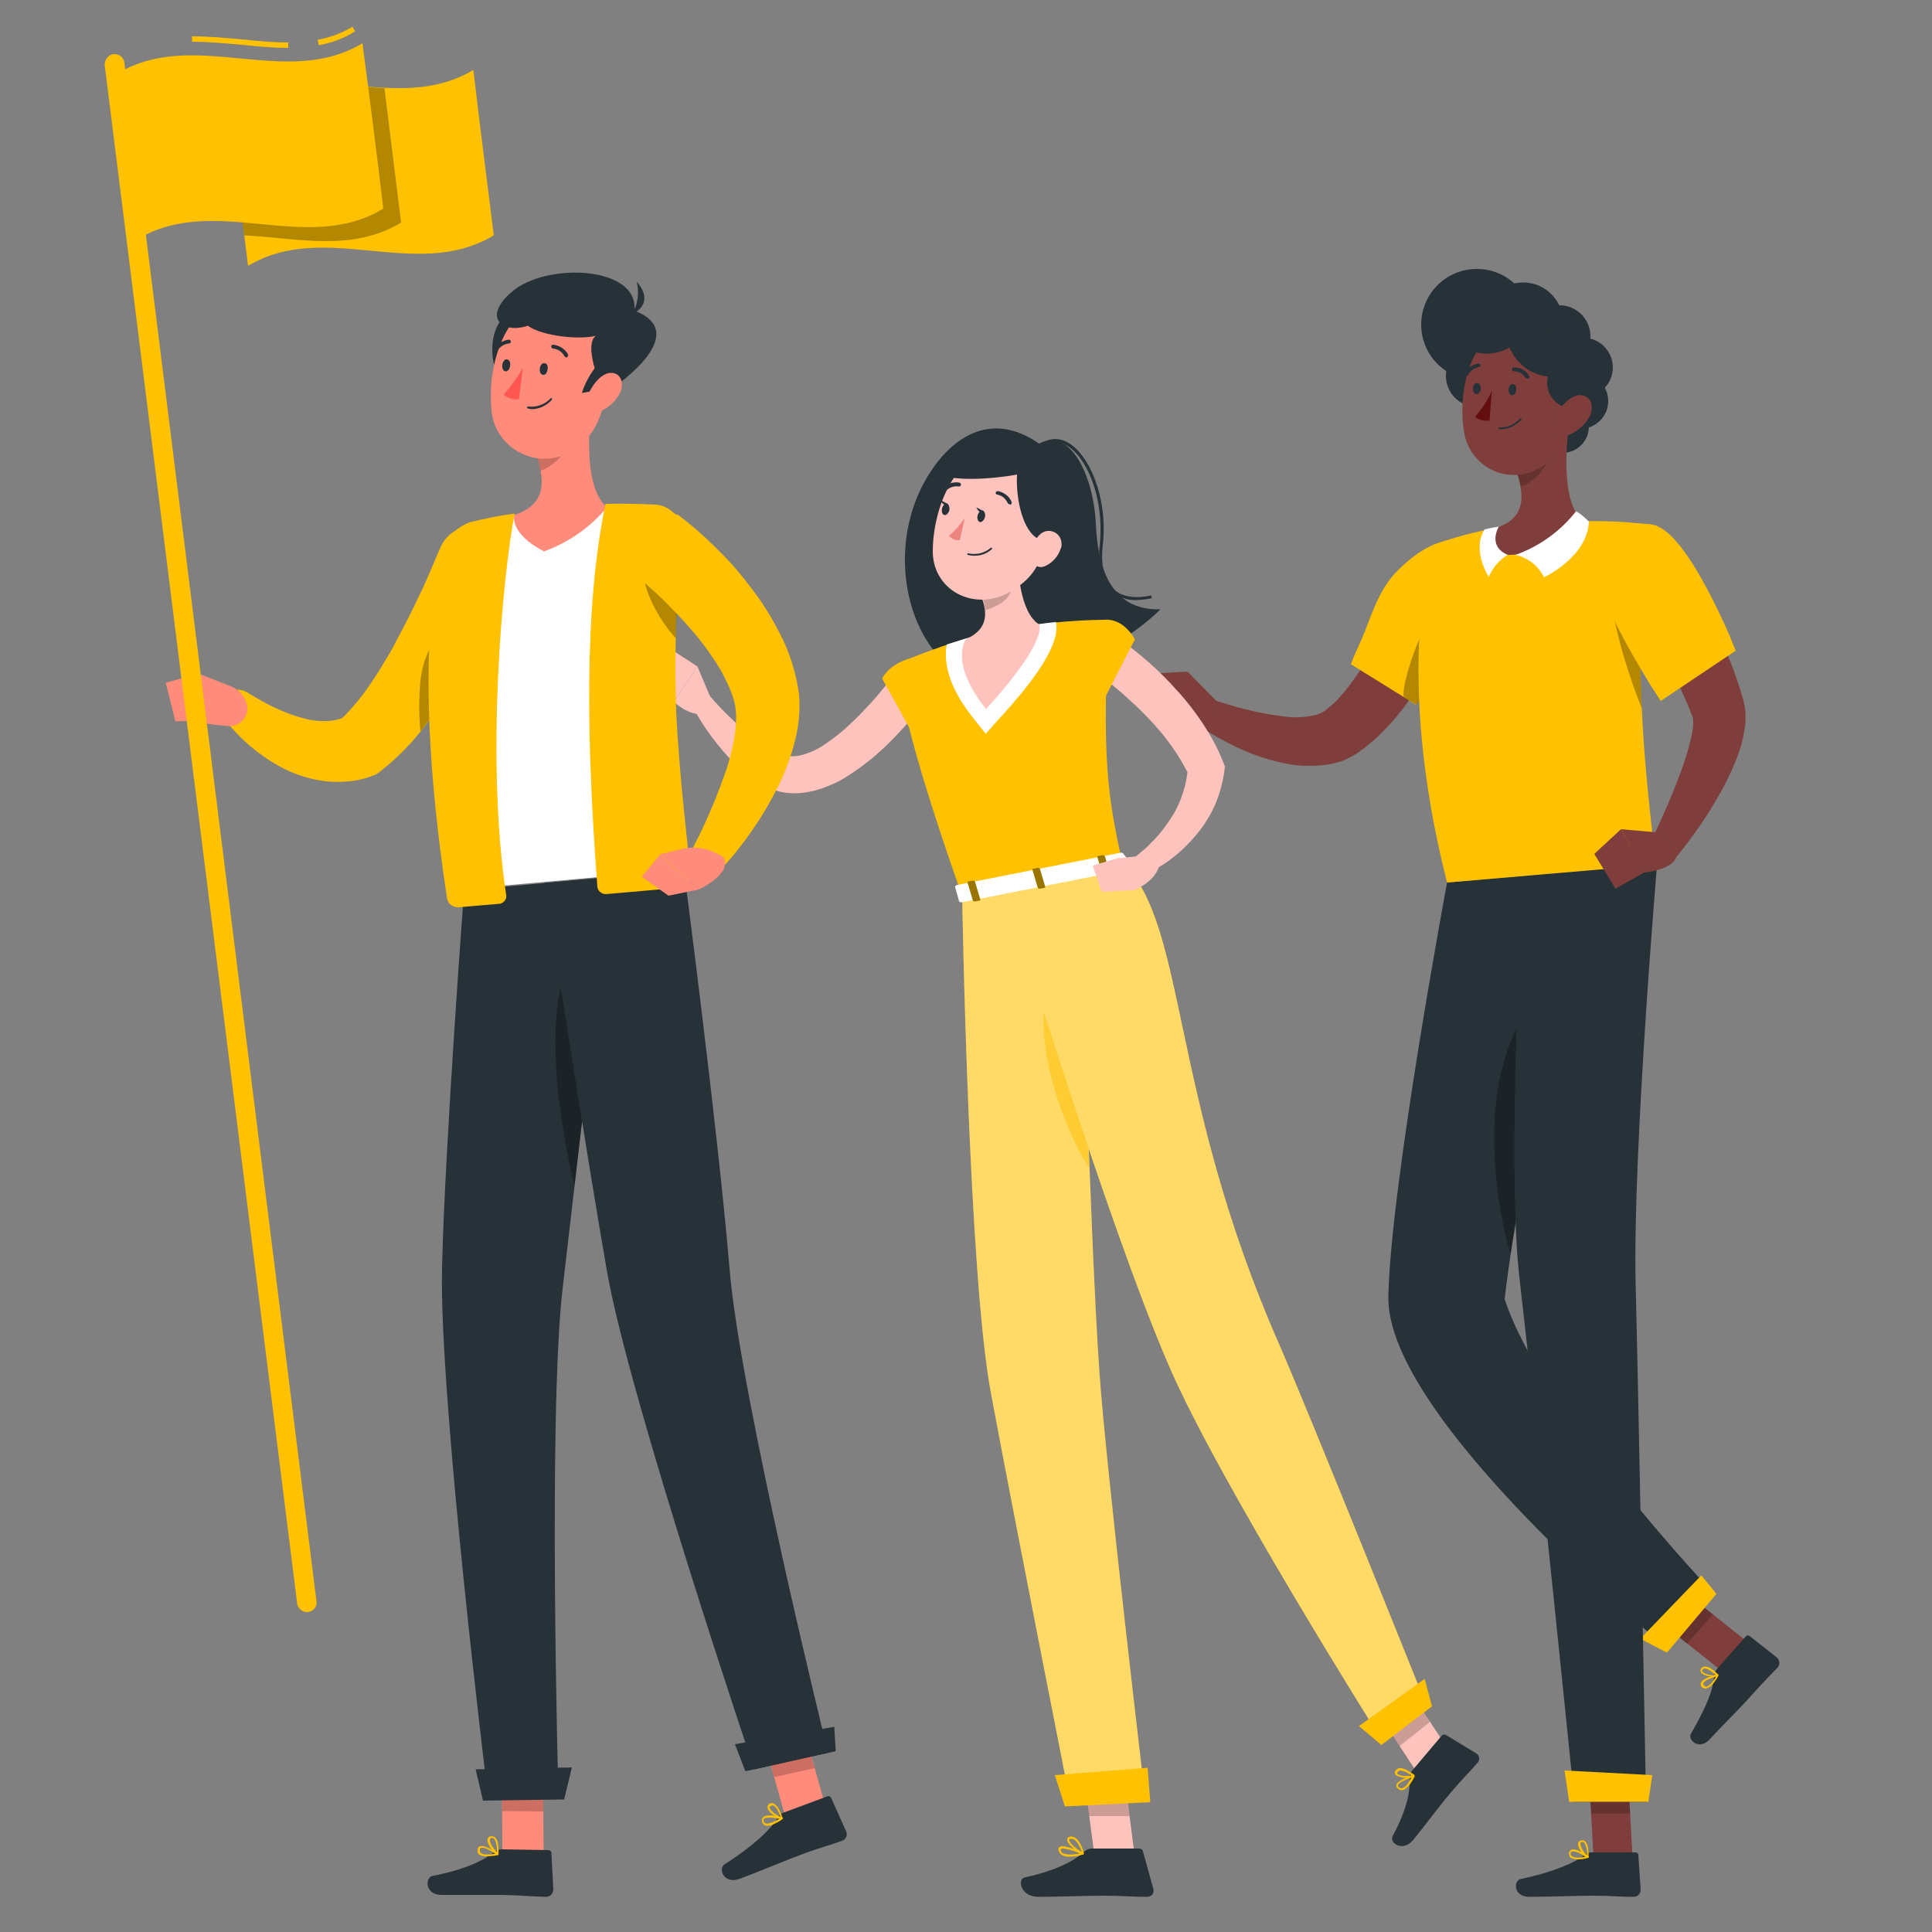 <?xml version="1.0" encoding="utf-8"?>
<!-- Generator: Adobe Illustrator 24.1.0, SVG Export Plug-In . SVG Version: 6.00 Build 0)  -->
<svg version="1.1" id="圖層_1" xmlns="http://www.w3.org/2000/svg" xmlns:xlink="http://www.w3.org/1999/xlink" x="0px" y="0px"
	 viewBox="0 0 500 500" style="enable-background:new 0 0 500 500;" xml:space="preserve">
<rect x="0" y="0" width="500" height="500" fill="#808080" stroke="none"/>
<style type="text/css">
	.st0{fill:#263238;}
	.st1{fill:#7F3E3B;}
	.st2{opacity:0.2;enable-background:new    ;}
	.st3{opacity:0.3;enable-background:new    ;}
	.st4{fill:#FFC100;}
	.st5{fill:#FFFFFF;}
	.st6{fill:#630F0F;}
	.st7{fill:#FFC3BD;}
	.st8{opacity:0.4;fill:#FFFFFF;enable-background:new    ;}
	.st9{opacity:0.5;fill:#FFC100;enable-background:new    ;}
	.st10{opacity:0.4;enable-background:new    ;}
	.st11{fill:#ED847E;}
	.st12{fill:#FF8B7B;}
	.st13{fill:#FF5652;}
</style>
<g id="freepik--character-3--inject-333">
	<path class="st0" d="M416.2,103.8c0,4-3.3,7.2-7.3,7.2c-4,0-7.2-3.3-7.2-7.3c0-4,3.3-7.2,7.3-7.2C413,96.6,416.2,99.8,416.2,103.8
		C416.2,103.8,416.2,103.8,416.2,103.8z"/>
	<path class="st0" d="M411.2,110.4c0,3.7-3,6.8-6.8,6.8c-3.7,0-6.8-3-6.8-6.8c0-3.7,3-6.8,6.8-6.8c0,0,0,0,0,0
		C408.2,103.6,411.2,106.7,411.2,110.4z"/>
	<polygon class="st1" points="452.2,424.9 445.5,432.4 427.2,417.8 433.9,410.3 	"/>
	<path class="st0" d="M444.3,432l7.5-8.5c0.3-0.3,0.7-0.3,1-0.1l7.1,5.6c0.7,0.7,0.8,1.8,0.2,2.5c-2.7,2.8-4.1,4.2-7.4,7.9
		c-2,2.3-7.3,7.5-10.1,10.6c-2.8,3.2-5.9,0.3-5-1.3c4.1-7.1,5.8-11.4,6-15C443.6,433.1,443.9,432.5,444.3,432z"/>
	<polygon class="st2" points="433.9,410.3 427.2,417.8 436.6,425.4 443.3,417.8 	"/>
	<path class="st0" d="M374.5,228.4c0,0-14.6,78.2-15.2,107.1c-0.7,31.7,72.6,91.4,72.6,91.4l11.7-14.4c0,0-44.6-46.9-54.2-76.3
		c3.8-33.8,21.1-111,21.1-111L374.5,228.4z"/>
	<path class="st3" d="M388,279.9c-2.7,13.7-0.9,31.5,2.9,44.6c3.1-20.1,8.5-47.5,12.9-68.4C399,256.3,391.4,262.7,388,279.9z"/>
	<polygon class="st4" points="444.2,412.5 431.4,427.7 424.5,424.1 440.3,407.7 	"/>
	<path class="st4" d="M443.2,435.9c0.6-0.7,1.1-1.4,1.5-2.2c0-0.1,0-0.2,0-0.3c-0.1-0.1-0.2-0.1-0.2-0.1c-0.4,0.1-3.7,0.9-4.3,2.2
		c-0.1,0.3-0.1,0.6,0.1,0.9c0.2,0.4,0.7,0.6,1.2,0.6C442.2,436.8,442.8,436.4,443.2,435.9z M444.1,433.9c-0.9,1.6-1.9,2.5-2.5,2.6
		c-0.3,0-0.6-0.2-0.7-0.4c-0.1-0.1-0.1-0.3-0.1-0.4C440.9,435,442.7,434.3,444.1,433.9L444.1,433.9z"/>
	<path class="st4" d="M444.7,433.7C444.7,433.6,444.7,433.6,444.7,433.7c0-0.2,0-0.2,0-0.3c-0.1-0.1-2.1-2.2-3.5-2.1
		c-0.4,0-0.7,0.2-0.9,0.5c-0.3,0.3-0.3,0.8,0,1.1C440.9,433.8,443.5,434.1,444.7,433.7L444.7,433.7z M440.7,432
		c0.1-0.1,0.3-0.2,0.5-0.2c0.8,0,2.1,1,2.8,1.7c-1.2,0.2-2.4-0.1-3.4-0.8C440.5,432.5,440.4,432.3,440.7,432L440.7,432z"/>
	<path class="st1" d="M378.4,150.2c-0.3,1.1-0.5,2-0.8,2.9c-0.3,1-0.6,1.8-0.8,2.7c-0.6,1.8-1.2,3.6-1.9,5.4
		c-1.3,3.6-2.9,7.1-4.6,10.5c-3.5,7.2-8.2,13.7-14,19.2c-1.6,1.4-3.3,2.8-5,4c-0.5,0.3-1.2,0.7-1.7,1c-0.6,0.3-1.2,0.6-1.9,0.9
		c-0.6,0.3-1.3,0.4-1.9,0.6l-1.8,0.4c-4.4,0.7-8.8,0.5-13.1-0.6c-3.8-0.9-7.5-2.2-11-3.9c-1.7-0.8-3.4-1.7-5-2.6
		c-1.6-0.9-3.2-1.9-4.9-3l3.6-6.7c1.5,0.5,3.2,1,4.8,1.5c1.6,0.5,3.3,0.9,4.9,1.3c3.1,0.8,6.4,1.3,9.6,1.7c2.7,0.3,5.5,0.1,8.1-0.6
		l0.7-0.3c0.2-0.1,0.4-0.2,0.6-0.3l0.5-0.3c0.2-0.1,0.2-0.2,0.5-0.4c1.1-0.9,2.2-1.8,3.1-2.8c4.2-4.7,7.6-10,10.2-15.7
		c1.4-2.9,2.7-6,3.9-9.1c0.6-1.6,1.1-3.1,1.7-4.7l0.7-2.4c0.2-0.8,0.5-1.6,0.7-2.2L378.4,150.2z"/>
	<path class="st4" d="M349.6,171.9l16.9,10.5c0,0,0.6-0.7,1.4-2c0.7-0.9,1.5-2.1,2.5-3.6c5.5-8.1,13.4-22.6,12.9-29.3
		c-0.8-10-11.3-10.6-22.1,0.7c-4.7,4.9-6.7,12.4-8.8,17.2c-0.7,1.6-1.3,2.9-1.8,4L349.6,171.9z"/>
	<polygon class="st1" points="422.5,480.6 412.4,480.6 411.1,457.2 421.2,457.2 	"/>
	<path class="st0" d="M411.9,479.4h11.4c0.4,0,0.7,0.3,0.7,0.7c0,0,0,0,0,0l0.6,9c0,1-0.8,1.8-1.8,1.8c-4,0-5.8-0.3-10.8-0.3
		c-3.1,0-11.9,0.3-16.2,0.3c-4.2,0-4.1-4.2-2.3-4.6c8.1-1.7,13.9-4.1,16.7-6.3C410.6,479.6,411.2,479.4,411.9,479.4z"/>
	<polygon class="st2" points="421.2,457.2 411.1,457.2 411.8,469.3 421.9,469.3 	"/>
	<path class="st0" d="M394.1,226.2c0,0-4.3,76.4-0.8,105.1c3.7,31.5,14.2,135,14.2,135H426c0,0-1.9-102.6-2.7-134
		c-0.8-34,5.6-109.2,5.6-109.2L394.1,226.2z"/>
	<polygon class="st4" points="426.6,466.3 406.1,466.3 404.9,458.2 427.6,459.4 	"/>
	<path class="st4" d="M408.3,481.2c0.9,0,1.8-0.1,2.7-0.4c0.1,0,0.2-0.1,0.2-0.2c0-0.1,0-0.2-0.1-0.2c-0.3-0.2-3.2-2.2-4.4-1.7
		c-0.3,0.1-0.5,0.4-0.6,0.7c-0.1,0.4,0,0.9,0.3,1.3C406.9,481,407.6,481.2,408.3,481.2z M410.3,480.5c-1.8,0.4-3.1,0.3-3.6-0.2
		c-0.2-0.2-0.3-0.5-0.2-0.8c0-0.2,0.1-0.3,0.3-0.3C407.5,478.9,409.1,479.7,410.3,480.5L410.3,480.5z"/>
	<path class="st4" d="M410.9,480.8L410.9,480.8c0.2,0,0.2-0.1,0.2-0.2c0-0.1,0.2-3-0.8-4c-0.3-0.3-0.6-0.4-1-0.3
		c-0.4,0-0.8,0.3-0.9,0.7c-0.2,1.1,1.3,3.2,2.3,3.8L410.9,480.8z M409.5,476.7c0.2,0,0.4,0.1,0.5,0.2c0.6,1,0.8,2.1,0.7,3.2
		c-0.9-0.8-1.6-1.9-1.7-3.1c0-0.1,0.1-0.3,0.5-0.3L409.5,476.7z"/>
	<path class="st3" d="M383.6,148.7c-3.8-2.1-5.9,4.3-12.5,10.1c-3,2.6-8.6,18.3-7.8,21.6l3.3,2C366.5,182.4,384.5,158.7,383.6,148.7
		z"/>
	<path class="st1" d="M315.5,182.1l-8.2-8.3l-5,10c0,0,8.9,6.5,11.5,4.3L315.5,182.1z"/>
	<polygon class="st1" points="296.9,174.4 295.3,182.3 302.4,183.8 307.3,173.8 	"/>
	<path class="st4" d="M374.5,228.4l53.8-4.6c0-4.8-2.5-20.4-3.4-40.4c-0.8-14.8-0.2-29.6,1.6-44.4c0.1-1.1,0.3-2.2,0.5-3.3
		c0,0-2.8-0.3-6.7-0.6c-3.3-0.2-7.4-0.3-11.4-0.2c-7.7,0.2-15.3,0.9-22.9,2c-3.5,0.6-6.9,1.5-9.6,2.3c-3.4,1-5.5,1.8-5.5,1.8
		S360.3,172.6,374.5,228.4z"/>
	<path class="st3" d="M424.9,183.4c-0.8-14.8-0.2-29.7,1.6-44.4c-3.6,0-9.7,0.9-10.3,6.8C415.7,152.2,418.3,166.7,424.9,183.4z"/>
	<path class="st1" d="M430.6,141.9c1.2,1.6,2.2,2.9,3.3,4.4c1,1.5,2,2.9,3,4.4c1.9,3,3.8,6.1,5.5,9.2c3.6,6.4,6.4,13.2,8.5,20.3
		l0.2,0.7l0.1,0.3l0.1,0.6c0.2,0.8,0.3,1.5,0.4,2.3c0.1,1.3,0.1,2.6-0.1,3.9c-0.3,2.1-0.7,4.2-1.4,6.2c-1.2,3.5-2.8,7-4.6,10.3
		c-3.4,6.2-7.5,12.1-12,17.6l-6.4-4.1c2.8-6,5.6-12.2,7.8-18.3c1.1-2.9,2-5.9,2.7-8.9c0.3-1.3,0.5-2.5,0.5-3.8c0-0.4,0-0.8-0.1-1.3
		c0-0.1-0.1-0.2-0.1-0.2l0,0l-0.1-0.3l-0.2-0.5c-1.1-2.9-2.4-5.8-3.8-8.5c-1.4-2.8-3-5.7-4.7-8.5c-1.7-2.8-3.4-5.5-5.2-8.3
		c-1.8-2.7-3.7-5.5-5.5-8L430.6,141.9z"/>
	<path class="st4" d="M415.2,155.2c3.1,6.8,6.6,13.3,10.5,19.7c0.8,1.4,1.6,2.7,2.3,3.7c1.1,1.8,1.8,2.8,1.8,2.8l19.4-13l-0.9-2.2
		c-0.4-1.1-1-2.4-1.7-4c-4.3-9.4-12.6-26.1-19.5-26.5C416.7,135.1,410,143.4,415.2,155.2z"/>
	<path class="st1" d="M406.1,109.4l-5.7,5.6l-7.7,7.6c0.3,1.1,0.6,2.2,0.8,3.3c0.8,4.5,0,8.7-6.5,10.8c0,0-8.1,7.3,3.6,6.9
		c7.3-0.1,14.2-3.3,19.1-8.7C404.3,130.5,405.1,116.9,406.1,109.4z"/>
	<path class="st5" d="M407.9,132.3c-4.1,5.2-9.5,9.1-15.7,11.3c3.2,0.7,5.9,2.8,7.4,5.8c0,0,11.2-5.2,11.6-14.4
		C410.1,133.9,409.1,133,407.9,132.3z"/>
	<path class="st5" d="M387.9,136.3c0,0-3.1,5,2.3,7.3c-2.2,1.3-3.9,3.3-4.9,5.7c0,0-4.5-6.8-1.1-12.3
		C386.3,136.5,387.9,136.3,387.9,136.3z"/>
	<path class="st2" d="M392.7,122.6c0.3,1.1,0.6,2.2,0.8,3.3c3.1-0.9,6.9-4.6,7.1-7.8c0.1-1.1,0-2.1-0.2-3.2L392.7,122.6z"/>
	<circle class="st0" cx="382.2" cy="84" r="14.4"/>
	<circle class="st0" cx="394.2" cy="83.4" r="10.3"/>
	<path class="st0" d="M411.6,87c0,4.4-3.6,8-8,8c-4.4,0-8-3.6-8-8c0-4.4,3.6-8,8-8C408,79,411.6,82.6,411.6,87L411.6,87z"/>
	<path class="st0" d="M390.2,97.3c0,4.4-3.6,8-8,8c-4.4,0-8-3.6-8-8c0-4.4,3.6-8,8-8C386.7,89.2,390.2,92.8,390.2,97.3
		C390.2,97.3,390.2,97.3,390.2,97.3z"/>
	<circle class="st0" cx="409.7" cy="95.1" r="7.7"/>
	<path class="st1" d="M407.7,98.6c-1.3,10-1.5,15.9-6.9,20.8c-5.3,4.9-13.5,4.7-18.5-0.6c-1.8-1.9-3-4.4-3.4-7
		c-1.6-9,0.8-23.8,10.9-27.5c6.8-2.7,14.5,0.7,17.1,7.5C407.8,93.9,408.1,96.3,407.7,98.6z"/>
	<circle class="st0" cx="407.2" cy="99" r="6.8"/>
	<path class="st0" d="M395.5,95.7c5.7,3.5,13.1,1.8,16.6-3.8c0,0,0,0,0,0L391.7,79C388.1,84.7,389.8,92.1,395.5,95.7
		C395.5,95.7,395.5,95.7,395.5,95.7z"/>
	<path class="st0" d="M381.3,91c6.1,1.9,12.7-1.5,14.6-7.6l-22.2-6.9C371.8,82.6,375.2,89.1,381.3,91C381.3,91,381.3,91,381.3,91z"
		/>
	<path class="st1" d="M410.9,108.6c-1.4,2.1-3.5,3.6-5.9,4.3c-3,0.8-4-2-2.6-4.9c1.2-2.6,4.3-6.2,7-5.7
		C412.2,102.7,412.7,106,410.9,108.6z"/>
	<path class="st0" d="M392.4,100.9c0,0.8-0.5,1.4-1.1,1.4c-0.5,0-0.9-0.7-0.9-1.5c0.1-0.8,0.5-1.4,1.1-1.4
		C392.1,99.4,392.5,100.1,392.4,100.9z"/>
	<path class="st0" d="M383.2,100.6c0,0.8-0.5,1.4-1.1,1.4s-0.9-0.7-0.9-1.5s0.5-1.4,1.1-1.4C382.9,99.1,383.2,99.8,383.2,100.6z"/>
	<path class="st6" d="M386.1,101.1c-1.1,2.5-2.6,4.8-4.4,6.8c1.1,0.8,2.5,1.2,3.8,0.9L386.1,101.1z"/>
	<path class="st0" d="M388.8,111.1c1.9-0.2,3.7-1.1,4.9-2.5c0.1-0.1,0.1-0.2,0-0.3c0,0,0,0,0,0c-0.1-0.1-0.2-0.1-0.3,0
		c-1.4,1.6-3.4,2.4-5.4,2.3c-0.1,0-0.2,0.2-0.2,0.3c0,0.1,0.1,0.2,0.2,0.2C388.2,111,388.5,111.1,388.8,111.1z"/>
	<path class="st0" d="M395.4,98c0.1,0,0.2,0,0.2-0.1c0.2-0.2,0.3-0.4,0.1-0.7c-0.8-1.3-2.2-2.1-3.8-2.1c-0.3,0-0.5,0.1-0.6,0.4
		c0,0.3,0.1,0.5,0.4,0.6c0.1,0,0.1,0,0.2,0c1.2,0,2.3,0.7,2.9,1.7C395.1,97.9,395.3,98,395.4,98z"/>
	<path class="st0" d="M379.5,97.3c0.2,0,0.3-0.1,0.4-0.2c0.6-1.1,1.6-1.9,2.8-2.1c0.3,0,0.5-0.3,0.4-0.5c0-0.3-0.2-0.4-0.5-0.4
		c0,0,0,0,0,0l0,0c-1.5,0.2-2.9,1.2-3.6,2.6c-0.1,0.2,0,0.5,0.2,0.7C379.2,97.3,379.3,97.3,379.5,97.3z"/>
	<path class="st1" d="M429.7,215.5l-10.2-0.9l6.1,11.2c0,0,9.1-0.8,8.3-5.5L429.7,215.5z"/>
	<polygon class="st1" points="412.6,221 418.1,230 425.7,225.7 419.5,214.6 	"/>
</g>
<g id="freepik--character-2--inject-333">
	<path class="st0" d="M239.2,124.8c-9.5,17.3-5,40.9,9.3,49.8c15,9.4,43.6-8.5,51.8-16.9c-13,0.3-16.2-11-16.7-22.1
		c-0.6-12.7-6.7-25.1-14.7-20.8C256.3,106,245.6,113.2,239.2,124.8z"/>
	<path class="st0" d="M294.2,155.3c-2.4,0.1-4.7-0.7-6.5-2.2c-2.6-2.3-3.7-6.5-3.1-12c1.3-12.4-3.5-23.1-8.7-25.9
		c-2.1-1.2-4.8-1-6.6,0.7l-0.4-0.6c2-1.9,5-2.2,7.4-0.8c5.4,2.9,10.5,14,9.1,26.6c-0.6,5.3,0.4,9.2,2.8,11.4c2.2,2,5.6,2.5,9.7,1.6
		l0.2,0.7C296.8,155.1,295.5,155.2,294.2,155.3z"/>
	<path class="st7" d="M239.3,181.6c-1.8,2.5-3.8,4.9-5.9,7.2c-2.1,2.3-4.3,4.5-6.6,6.5c-2.4,2.1-5,4-7.7,5.7
		c-1.4,0.9-2.9,1.7-4.5,2.3c-1.6,0.7-3.4,1.3-5.1,1.6c-1.9,0.4-3.9,0.5-5.8,0.3c-1.9-0.2-3.8-0.8-5.5-1.7c-3-1.5-5.8-3.5-8.1-5.9
		c-4.3-4.4-8-9.3-10.9-14.8l4.4-2.8c3.6,4.2,7.6,8,11.9,11.4c1.9,1.5,4.1,2.8,6.4,3.7c0.9,0.4,1.9,0.6,2.8,0.6
		c1,0.1,1.9-0.1,2.8-0.3c2.2-0.6,4.4-1.6,6.3-3c2.2-1.5,4.2-3.1,6.1-4.9c2-1.8,3.8-3.8,5.7-5.8c1.8-2,3.6-4.3,5.2-6.2L239.3,181.6z"
		/>
	<path class="st4" d="M240.5,169.9c-9.5-0.2-12.2,5.7-12.2,5.7l9.6,17.4c3-2.8,5.3-6.3,6.7-10.2C246.4,177.1,246.9,170,240.5,169.9z
		"/>
	<path class="st7" d="M184,180.8l-3.5-8.3l-6.1,9.1c0,0,3.6,3.7,7.9,3.2L184,180.8z"/>
	<polygon class="st7" points="173,167.6 169.7,175.2 174.4,181.6 180.5,172.5 	"/>
	<polygon class="st7" points="293.7,480.6 283.4,481.5 280.3,457.7 290.6,456.7 	"/>
	<polygon class="st7" points="376.7,455.7 368.8,461.9 355.2,441.2 363.1,434.9 	"/>
	<path class="st0" d="M365.5,458.2l7.6-9c0.3-0.3,0.7-0.4,1.1-0.2l7.9,4.8c0.8,0.5,0.9,1.6,0.4,2.3c0,0-0.1,0.1-0.1,0.1
		c-2.7,3.1-4.2,4.4-7.5,8.4c-2.1,2.4-6.3,8.1-9.1,11.5c-2.8,3.4-6.3,0.8-5.4-0.9c4-7.4,4.5-11.8,4.5-15.4
		C364.9,459.3,365.1,458.7,365.5,458.2z"/>
	<path class="st0" d="M282.5,478.4h12.3c0.5,0,0.9,0.3,1,0.8l2.7,9.7c0.2,0.8-0.2,1.7-1.1,1.9c-0.1,0-0.3,0.1-0.4,0.1
		c-4.3,0-6.4-0.3-11.8-0.3c-3.3,0-11.9,0.3-16.5,0.3c-4.6,0-5.4-4.5-3.6-5c8.3-1.8,13.1-4.4,15.6-6.8
		C281.2,478.7,281.8,478.4,282.5,478.4z"/>
	<polygon class="st2" points="280.3,457.7 281.9,470 292.3,470 290.6,456.7 	"/>
	<polygon class="st2" points="363.1,434.9 355.2,441.2 362.2,451.9 370.1,445.6 	"/>
	<path class="st4" d="M233.2,171.3c0,0-4.6,2.7,15.7,60.3l41.6-8.2c-3.7-16.6-5.5-27-3.5-63c-6,0-12.1,0.4-18.1,1.2
		c-6.4,0.8-12.7,2-18.9,3.7C242.1,167.6,233.2,171.3,233.2,171.3z"/>
	<path class="st5" d="M273.3,161c-1.4,0.1-2.8,0.3-4.3,0.5c-6.4,0.8-12.7,2-18.9,3.7c-1.7,0.5-3.4,1.1-5.1,1.6
		c-0.7,3.9-0.1,10.4,7,19.2l3.1,3.9l3.3-3.7C269.4,174.3,274.3,166,273.3,161z"/>
	<path class="st7" d="M263.3,140.9c-0.1,6.3,0.6,17.5,5.6,20.7c0,0,2.7,3.9-13.7,21.9c-9.7-12-5.2-18.1-5.2-18.1
		c6.5-2.9,5.4-7.9,3.4-12.3L263.3,140.9z"/>
	<path class="st2" d="M262.3,142.2c0.5,3.6,0.3,7.3-0.7,10.8c-0.7,2.4-3.5,4-6.6,4.9c-0.2-1.7-0.7-3.4-1.4-4.9L262.3,142.2z"/>
	<path class="st7" d="M272.6,134.2c-2.8,10-3.8,14.2-10.1,18.3c-9.3,6.3-20.9,0.9-21.1-9.6c-0.1-9.5,4.5-24.2,15.3-26.2
		c7.4-1.5,14.7,3.2,16.2,10.7C273.4,129.7,273.3,132,272.6,134.2z"/>
	<path class="st0" d="M270,118.8c4.9,4.3-29.5,7.7-26.4,2.5C246.7,116,261.8,111.5,270,118.8z"/>
	<path class="st0" d="M272.2,139.8c-10.3,2.8-11.3-25.6-5.5-23.6C272.5,118.1,282.8,136.9,272.2,139.8z"/>
	<path class="st7" d="M274.5,142c-0.6,1.9-2,3.5-3.8,4.4c-2.4,1.2-4-0.8-3.8-3.3c0.2-2.2,1.8-5.6,4.3-5.7c1.8-0.1,3.4,1.2,3.5,3.1
		C274.8,141.1,274.7,141.6,274.5,142z"/>
	<path class="st4" d="M249,231.6c0,0,1.6,98.3,7.5,129.2C262.5,393,277,466.4,277,466.4l19.4-0.9c0,0-10.2-85.8-11.9-110.7
		c-2.4-34.3-5.1-129.2-5.1-129.2L249,231.6z"/>
	<path class="st8" d="M249,231.6c0,0,1.6,98.3,7.5,129.2C262.5,393,277,466.4,277,466.4l19.4-0.9c0,0-10.2-85.8-11.9-110.7
		c-2.4-34.3-5.1-129.2-5.1-129.2L249,231.6z"/>
	<path class="st9" d="M280.2,251.3c-3.1-2-8-12.7-10,9c-1.4,15.8,7,35.1,11.7,42C281.3,284.2,280.7,265.6,280.2,251.3z"/>
	<polygon class="st4" points="297.7,466.4 275.6,467.5 273,459.4 297,457.5 	"/>
	<path class="st4" d="M259.9,229.4c0,0,26.5,86.8,42.5,123.8c12.8,29.9,55.3,97.3,55.3,97.3l11.7-8.5c0,0-29.6-74-38.4-94.2
		c-28.5-64.8-23.8-108.6-40.4-124.4L259.9,229.4z"/>
	<path class="st8" d="M259.9,229.4c0,0,26.5,86.8,42.5,123.8c12.8,29.9,55.3,97.3,55.3,97.3l11.7-8.5c0,0-29.6-74-38.4-94.2
		c-28.5-64.8-23.8-108.6-40.4-124.4L259.9,229.4z"/>
	<polygon class="st4" points="370.6,441.6 357.5,451.6 351.7,446.7 368.7,434.5 	"/>
	<path class="st5" d="M290.7,220.9l2.5,3.3c0.2,0.3-0.1,0.6-0.6,0.7l-43.6,8.6c-0.4,0-0.7,0-0.8-0.3l-1-3.6
		c-0.1-0.3,0.2-0.5,0.6-0.6l42.1-8.3C290.2,220.6,290.5,220.7,290.7,220.9z"/>
	<path class="st4" d="M285.9,226.7l1.1-0.2c0.2,0,0.4-0.2,0.3-0.3l-1.4-4.7c0-0.1-0.3-0.2-0.5-0.2l-1.1,0.2c-0.2,0-0.4,0.2-0.3,0.3
		l1.4,4.7C285.4,226.6,285.7,226.7,285.9,226.7z"/>
	<path class="st10" d="M285.9,226.7l1.1-0.2c0.2,0,0.4-0.2,0.3-0.3l-1.4-4.7c0-0.1-0.3-0.2-0.5-0.2l-1.1,0.2c-0.2,0-0.4,0.2-0.3,0.3
		l1.4,4.7C285.4,226.6,285.7,226.7,285.9,226.7z"/>
	<path class="st4" d="M252.3,233.3l1.1-0.2c0.2,0,0.4-0.2,0.3-0.3l-1.4-4.7c0-0.1-0.3-0.2-0.5-0.2l-1.1,0.2c-0.2,0-0.4,0.2-0.3,0.3
		l1.4,4.7C251.9,233.2,252.1,233.3,252.3,233.3z"/>
	<path class="st10" d="M252.3,233.3l1.1-0.2c0.2,0,0.4-0.2,0.3-0.3l-1.4-4.7c0-0.1-0.3-0.2-0.5-0.2l-1.1,0.2c-0.2,0-0.4,0.2-0.3,0.3
		l1.4,4.7C251.9,233.2,252.1,233.3,252.3,233.3z"/>
	<path class="st4" d="M269.1,230l1.1-0.2c0.2,0,0.4-0.2,0.3-0.3l-1.4-4.7c0-0.1-0.3-0.2-0.5-0.2l-1.1,0.2c-0.2,0-0.4,0.2-0.3,0.3
		l1.4,4.7C268.7,229.9,268.9,230,269.1,230z"/>
	<path class="st10" d="M269.1,230l1.1-0.2c0.2,0,0.4-0.2,0.3-0.3l-1.4-4.7c0-0.1-0.3-0.2-0.5-0.2l-1.1,0.2c-0.2,0-0.4,0.2-0.3,0.3
		l1.4,4.7C268.7,229.9,268.9,230,269.1,230z"/>
	<path class="st0" d="M254.9,133.8c-0.2,0.8-0.8,1.4-1.3,1.3c-0.5-0.1-0.8-0.9-0.6-1.7c0.2-0.8,0.8-1.4,1.3-1.3
		C254.8,132.3,255.1,133.1,254.9,133.8z"/>
	<path class="st0" d="M245.7,132c-0.2,0.8-0.8,1.4-1.3,1.3s-0.8-0.9-0.6-1.7c0.2-0.8,0.8-1.4,1.3-1.3
		C245.5,130.5,245.8,131.2,245.7,132z"/>
	<path class="st0" d="M245.2,130.4l-1.8-1C243.4,129.5,244.1,131.2,245.2,130.4z"/>
	<path class="st11" d="M249.7,134c-1.1,1.7-2.5,3.3-4.1,4.7c0.7,0.8,1.8,1.2,2.8,1.1L249.7,134z"/>
	<path class="st0" d="M250.4,143.6c-0.1-0.1-0.1-0.2-0.1-0.2c0-0.1,0.1-0.2,0.3-0.2c0,0,0,0,0,0c2.1,0.5,4.2-0.1,5.8-1.4
		c0.1-0.1,0.2-0.1,0.3,0c0.1,0.1,0.1,0.2,0,0.3c0,0,0,0,0,0C255.1,143.6,252.8,144.2,250.4,143.6L250.4,143.6z"/>
	<path class="st0" d="M261,130.4c-0.1,0-0.1-0.1-0.2-0.2c-0.5-1.1-1.5-2-2.7-2.2c-0.3,0-0.5-0.3-0.4-0.5c0,0,0,0,0,0
		c0-0.3,0.3-0.4,0.6-0.4c1.5,0.3,2.9,1.3,3.5,2.8c0.1,0.2,0,0.5-0.2,0.7C261.3,130.5,261.1,130.5,261,130.4z"/>
	<path class="st0" d="M244.1,127L244.1,127c-0.3-0.2-0.3-0.5-0.1-0.7c1.1-1.1,2.7-1.7,4.3-1.4c0.3,0.1,0.4,0.3,0.4,0.6
		c-0.1,0.3-0.3,0.4-0.6,0.4c-1.3-0.2-2.5,0.3-3.4,1.2C244.5,127.1,244.2,127.1,244.1,127z"/>
	<path class="st7" d="M288.8,164.8c1.6,1.1,3,2.1,4.4,3.2s2.7,2.2,4.1,3.4c2.6,2.3,5.1,4.8,7.5,7.5c2.4,2.6,4.6,5.5,6.6,8.5
		c2,3.1,3.8,6.3,5.1,9.7l0.5,1.2l-0.1,1c-0.4,3.1-1.2,6-2.4,8.9c-1.2,2.7-2.8,5.3-4.7,7.6c-1.8,2.2-3.9,4.3-6.2,6.1
		c-1.1,0.9-2.3,1.7-3.5,2.4c-1.2,0.8-2.5,1.5-3.8,2.1l-2.5-4.6c0.8-0.7,1.8-1.5,2.7-2.3c0.9-0.8,1.7-1.7,2.6-2.6
		c1.6-1.7,3-3.7,4.3-5.7c1.2-1.9,2.1-4,2.8-6.2c0.7-2.1,1.1-4.3,1.2-6.5l0.4,2.3c-2.7-5.5-6.3-10.5-10.6-14.9
		c-2.1-2.3-4.5-4.4-6.8-6.5c-1.2-1-2.4-2-3.6-3c-1.2-1-2.5-2-3.7-2.8L288.8,164.8z"/>
	<path class="st7" d="M297.1,221.3l-7.5,0.8l3.6,8.4c0,0,5.3-1.9,6.7-6.1L297.1,221.3z"/>
	<polygon class="st7" points="282.8,224 285.1,230.8 293.2,230.4 289.6,222 	"/>
	<path class="st4" d="M287,160.4c4.4,0.4,6.7,5.1,6.7,5.1l-8.8,17.1c0,0-6.5-4.7-5.7-10.4C280.1,166.3,282,159.9,287,160.4z"/>
	<path class="st4" d="M361.9,463c-0.1-0.1-0.2-0.2-0.3-0.3c-0.2-0.2-0.3-0.5-0.2-0.8c0.4-1.3,4-2.4,4.4-2.5c0.1,0,0.2,0,0.3,0.1
		c0,0.1,0,0.2,0,0.3c-0.6,1.2-1.9,3.3-3.2,3.5C362.5,463.3,362.2,463.2,361.9,463z M365.3,460c-1.4,0.5-3.3,1.3-3.5,2
		c0,0.1,0,0.3,0.1,0.4c0.2,0.3,0.5,0.4,0.8,0.4C363.6,462.7,364.4,461.7,365.3,460L365.3,460z"/>
	<path class="st4" d="M361.4,459.5c-0.1-0.1-0.2-0.1-0.2-0.2c-0.3-0.3-0.3-0.8,0-1.1c0.2-0.3,0.5-0.5,0.9-0.6
		c1.5-0.2,3.8,1.7,3.9,1.7c0.1,0.1,0.1,0.1,0.1,0.2c0,0.1-0.1,0.2-0.2,0.2C364.4,460.3,362.8,460.2,361.4,459.5z M365.3,459.5
		c-0.9-0.7-1.9-1.2-3-1.3c-0.2,0-0.4,0.2-0.6,0.4c-0.2,0.3-0.1,0.4,0,0.5C362.1,459.6,364.1,459.8,365.3,459.5L365.3,459.5z"/>
	<path class="st4" d="M277,480.5c-0.8,0.1-1.7-0.1-2.4-0.6c-0.4-0.3-0.6-0.7-0.7-1.2c0-0.3,0.1-0.5,0.3-0.7c1.1-0.8,5.3,1.2,6.1,1.5
		c0.1,0.1,0.2,0.2,0.1,0.3c0,0.1-0.1,0.1-0.1,0.1C279.3,480.3,278.2,480.5,277,480.5z M275.1,478.4c-0.2,0-0.3,0-0.5,0.1
		c0,0-0.1,0.1-0.1,0.2c0,0.3,0.2,0.6,0.4,0.8c0.7,0.5,2.4,0.6,4.6,0.2C278.1,479,276.6,478.6,275.1,478.4z"/>
	<path class="st4" d="M280.3,480L280.3,480c-1.5-0.6-4.3-2.8-4.1-4c0-0.3,0.2-0.6,0.8-0.7c2.4-0.3,3.5,4.2,3.5,4.3
		c0,0.1,0,0.2-0.1,0.2C280.5,480,280.4,480.1,280.3,480z M277.3,475.9h-0.2c-0.3,0-0.4,0.1-0.4,0.2c-0.1,0.7,1.8,2.4,3.3,3.2
		C279.6,478.3,278.7,475.9,277.3,475.9z"/>
	<path class="st0" d="M254.5,132.3l-1.8-1C252.7,131.3,253.3,133.1,254.5,132.3z"/>
</g>
<g id="freepik--character-1--inject-333">
	<polygon class="st12" points="140.7,480.3 130,480.8 129.9,455.8 140.5,455.3 	"/>
	<path class="st0" d="M129.9,478.6l12,0.2c0.4,0,0.8,0.3,0.8,0.7l0.5,9.5c0,1-0.8,1.9-1.9,1.9c0,0,0,0,0,0
		c-4.2-0.1-6.2-0.4-11.5-0.5c-3.3,0-11.1,0-15.5,0s-4.3-4.5-2.4-4.9c8.5-1.7,13.1-3.9,16.2-6.3C128.5,478.9,129.2,478.6,129.9,478.6
		z"/>
	<polygon class="st2" points="140.5,455.4 129.9,455.8 130,468.7 140.6,468.8 	"/>
	<path class="st0" d="M120.1,230.4c0,0-5,66.9-5.7,97.6c-0.8,33.6,11.6,134.5,11.6,134.5l18.5,1.1c0,0-2.7-97.1,1.1-130.1
		c4.1-35.8,12.5-106.5,12.5-106.5L120.1,230.4z"/>
	<path class="st3" d="M145.4,254.2c-3.7,14.6-0.5,37.3,3.3,52.8c2.4-20.9,5.2-44.3,7.1-60.4C151.8,245.9,147.1,247.5,145.4,254.2z"
		/>
	<polygon class="st0" points="146,465.7 125,466 123.1,457.9 148,457.4 	"/>
	<path class="st4" d="M126,480.4c1,0,1.9-0.1,2.8-0.3c0.1,0,0.2-0.1,0.2-0.2c0-0.1,0-0.2-0.1-0.2c-0.3-0.2-3.3-2.3-4.7-1.9
		c-0.3,0.1-0.5,0.4-0.6,0.7c-0.1,0.5,0,1,0.3,1.4C124.6,480.3,125.3,480.5,126,480.4z M128.2,479.7c-1.9,0.4-3.3,0.3-3.8-0.2
		c-0.2-0.2-0.3-0.6-0.2-0.9c0-0.2,0.1-0.3,0.3-0.4C125.2,478,127,478.9,128.2,479.7L128.2,479.7z"/>
	<path class="st4" d="M128.8,480.1h0.1c0.1,0,0.1-0.1,0.1-0.2c0-0.1,0.3-3.2-0.8-4.3c-0.3-0.3-0.7-0.4-1.1-0.4
		c-0.4,0-0.8,0.3-0.9,0.7c-0.3,1.2,1.3,3.4,2.4,4.1C128.8,480.1,128.8,480.1,128.8,480.1z M127.4,475.7c0.2,0,0.4,0.1,0.5,0.2
		c0.6,1,0.8,2.2,0.7,3.4c-0.9-0.8-2-2.5-1.8-3.3c0-0.1,0.1-0.3,0.5-0.4H127.4z"/>
	<path class="st4" d="M131.7,148c-0.9,2.5-1.8,4.7-2.8,7c-1,2.3-2,4.5-3.1,6.8c-2.2,4.5-4.5,8.9-7.1,13.2c-2.6,4.4-5.5,8.7-8.6,12.7
		c-3.3,4.4-7.1,8.3-11.4,11.7l-0.5,0.4c-0.5,0.4-1,0.7-1.6,0.9c-2,0.8-4.1,1.3-6.2,1.5c-2.1,0.2-4.1,0.2-6.2,0
		c-3.8-0.5-7.4-1.6-10.8-3.3c-3.1-1.6-5.9-3.5-8.5-5.7c-1.3-1.1-2.5-2.2-3.6-3.4c-1.2-1.2-2.3-2.5-3.3-3.8c-1.6-2-1.2-5,0.8-6.5
		c1.5-1.2,3.6-1.3,5.2-0.3l0.5,0.3c1,0.6,2.3,1.4,3.4,2s2.4,1.3,3.6,1.8c2.3,1.1,4.7,2,7.1,2.6c2.1,0.6,4.3,0.8,6.4,0.7
		c1.7-0.1,3.4-0.6,5-1.4l-2,1.2c2.9-2.8,5.5-5.9,7.8-9.3c1.2-1.8,2.4-3.6,3.5-5.5c1.2-1.9,2.3-3.8,3.3-5.8c2.1-3.9,4.2-8,6.1-12.1
		c1-2,1.9-4.1,2.8-6.2c0.9-2.1,1.8-4.3,2.6-6.1l0.1-0.2c2.3-4.6,8-6.5,12.6-4.1C130.9,139.1,132.9,143.7,131.7,148z"/>
	<path class="st3" d="M108.8,176.2c-0.4,4.4-0.4,8.8,0,13.1l1.2-1.6c3.2-4,6-8.3,8.6-12.7c1.1-1.8,2.1-3.6,3.1-5.4
		c0.5-1.9,1-3.8,1.4-5.8l0.4-1.9C118.5,160.2,110.3,163.4,108.8,176.2z"/>
	<path class="st12" d="M59.7,177.6l-8.4-3.3L50,186.5c3,0.8,6,1.2,9.1,1.4c2.5,0.2,4.7-1.7,4.9-4.2c0-0.5,0-1-0.1-1.4l0,0
		C63.3,180.1,61.8,178.4,59.7,177.6z"/>
	<polygon class="st12" points="42.9,176.7 45.4,186.7 50,186.5 51.3,174.3 	"/>
	<polygon class="st12" points="214.1,469.2 203.6,471.5 196.9,447.6 207.4,445.3 	"/>
	<path class="st0" d="M202.8,469.1l11.3-4.2c0.4-0.2,0.8,0,1,0.4c0,0,0,0,0,0l3.9,8.7c0.4,1-0.1,2.1-1.1,2.4
		c-3.9,1.4-5.9,1.8-10.9,3.7c-3,1.1-11.4,4.6-15.5,6.1c-4.2,1.6-5.7-2.6-4-3.7c7.4-4.7,11.9-9,13.9-12.2
		C201.7,469.8,202.2,469.3,202.8,469.1z"/>
	<polygon class="st2" points="207.4,445.3 196.9,447.6 200.4,459.9 210.8,457.6 	"/>
	<path class="st0" d="M140.9,228.5c0,0,10.9,70.4,16.2,100.6c5.8,33.1,38.1,128.8,38.1,128.8l19.1-4.3c0,0-22.8-92.2-25.5-125.3
		c-3-35.9-11.8-103.1-11.8-103.1L140.9,228.5z"/>
	<polygon class="st0" points="216.3,453.2 192.9,458.4 190.2,451.4 215.9,446.9 	"/>
	<path class="st4" d="M200,472.2c0.9-0.4,1.7-0.8,2.5-1.4c0.1-0.1,0.1-0.2,0.1-0.4c0,0-0.1-0.1-0.1-0.1c-0.4-0.1-4-1-5,0
		c-0.2,0.2-0.4,0.5-0.3,0.9c0,0.5,0.3,0.9,0.8,1.2C198.6,472.6,199.3,472.5,200,472.2z M201.7,470.7c-1.7,1-3,1.4-3.6,1.2
		c-0.3-0.2-0.5-0.4-0.5-0.8c0-0.2,0-0.3,0.1-0.4C198.3,470.2,200.2,470.4,201.7,470.7L201.7,470.7z"/>
	<path class="st4" d="M202.4,470.8C202.4,470.8,202.5,470.8,202.4,470.8c0.1-0.1,0.1-0.2,0.1-0.3c0-0.1-0.9-3.1-2.2-3.7
		c-0.4-0.2-0.8-0.2-1.1,0c-0.4,0.2-0.6,0.6-0.6,1c0.2,1.2,2.4,2.7,3.7,2.9L202.4,470.8z M199.6,467.3c0.2-0.1,0.4-0.1,0.6,0
		c0.8,0.4,1.5,2,1.8,2.9c-1.1-0.4-2.7-1.6-2.8-2.4C199.1,467.7,199.1,467.5,199.6,467.3L199.6,467.3z"/>
	<path class="st5" d="M116.8,143.4c0.8-3.7,3.6-6.7,7.2-7.8c2.6-0.9,5.2-1.6,7.9-2.1c8-1.2,16.1-1.9,24.2-2.2
		c4.3-0.2,8.5,0,12.1,0.1h0.1c3.7,0.2,6.6,3.4,6.4,7.1c0,0.1,0,0.2,0,0.2c-1.4,14.5-1.9,29.1-1.4,43.6c1.1,21.2,3.7,37.6,3.7,42.7
		l-56.9,5.1C112,179.3,114.4,155.5,116.8,143.4z"/>
	<path class="st4" d="M113.9,144c0.9-4.2,3.9-7.5,7.9-8.9c3.8-0.9,7.5-1.7,11.4-2.2c-3.1,15.9-7.6,63.2-2.2,98.7
		c0.2,1.1-0.6,2.1-1.7,2.3c0,0-0.1,0-0.1,0l-10.5,0.9c-1.5,0.1-2.8-0.9-3-2.3C107.8,180.6,111.5,154,113.9,144z"/>
	<path class="st12" d="M133.1,133.3c6.9-2.3,7.7-6.8,6.8-11.5c-0.2-1.2-0.5-2.4-0.9-3.5l8.2-8.1l6-5.9c-1.1,8-1.8,22.3,3.9,27
		c-4.3,5.1-9.9,9.1-16.3,11.4C131.7,138,133.1,133.3,133.1,133.3z"/>
	<path class="st2" d="M139,118.3c0.4,1.2,0.7,2.3,0.9,3.5c3.2-1,7.3-4.9,7.5-8.3c0.1-1.1,0-2.3-0.2-3.4L139,118.3z"/>
	<path class="st0" d="M137.6,90.5c0,5-2.2,9.1-5.1,9.1c-2.8,0-5.1-4.1-5.1-9.1c0-5,2.2-9.1,5.1-9.1S137.6,85.4,137.6,90.5z"/>
	<path class="st12" d="M158.4,93.9c-2,10.5-2.6,16.7-8.6,21.6c-5.9,4.9-14.6,4.1-19.5-1.8c-1.8-2.1-2.9-4.8-3.1-7.6
		c-1.1-9.7,2.4-25.1,13.2-28.4c7.4-2.4,15.3,1.6,17.6,9C158.7,89.1,158.9,91.5,158.4,93.9z"/>
	<path class="st0" d="M136.6,84.3c3.7,2.7,13.4,3.7,17.6,2.6c-1.4,1-1.6,3.9-0.3,8.4c-1.4,1.9-2.6,4.1-3.3,6.4l8.1-1.4
		c0,0,20.9-14,5.5-19.9c1.1-11.7-23-12.5-31.7-4.9C124.6,82.2,130.1,86.5,136.6,84.3z"/>
	<path class="st0" d="M163.4,81.4c0,0,2.6-3,1.4-8.5C168,76.6,167.1,79.7,163.4,81.4z"/>
	<path class="st12" d="M160.1,102.3c-1.2,2-3,3.5-5.2,4.3c-2.8,0.9-3.8-1.6-2.7-4.4c1-2.5,3.5-5.9,6.2-5.7
		C161,96.7,161.7,99.8,160.1,102.3z"/>
	<path class="st0" d="M141.7,95.6c-0.1,0.9-0.6,1.5-1.2,1.4c-0.6-0.1-0.9-0.8-0.8-1.6c0.1-0.9,0.6-1.5,1.2-1.4
		C141.5,94,141.9,94.7,141.7,95.6z"/>
	<path class="st0" d="M132,94.7c-0.1,0.9-0.7,1.5-1.2,1.4c-0.6-0.1-0.9-0.8-0.8-1.7c0.1-0.9,0.7-1.5,1.2-1.4
		C131.8,93.1,132.2,93.8,132,94.7z"/>
	<path class="st13" d="M135.3,95.2c-1.4,2.5-3.1,4.9-5,6.9c1.1,1,2.6,1.4,4,1.2L135.3,95.2z"/>
	<path class="st0" d="M137.5,105.9c2,0,3.9-0.9,5.3-2.4c0.1-0.1,0.1-0.3,0-0.4c-0.1-0.1-0.2-0.1-0.3,0c0,0,0,0,0,0
		c-1.5,1.6-3.7,2.4-5.9,2.1c-0.1,0-0.2,0.2-0.2,0.3c0,0.1,0.1,0.2,0.2,0.2L137.5,105.9z"/>
	<path class="st0" d="M146.6,92.5c0.1,0,0.2,0,0.2-0.1c0.2-0.1,0.3-0.5,0.2-0.7c-0.8-1.4-2.2-2.3-3.9-2.5c-0.3,0-0.5,0.3-0.4,0.6
		c0,0.2,0.2,0.4,0.4,0.4c1.3,0.1,2.4,0.9,3,2C146.3,92.4,146.4,92.5,146.6,92.5z"/>
	<path class="st0" d="M128.2,91.1c0.2,0,0.3-0.1,0.4-0.2c0.7-1.1,1.8-1.9,3.1-2c0.3,0,0.5-0.2,0.5-0.5c0,0,0,0,0,0
		c0-0.3-0.2-0.5-0.5-0.5l0,0c-1.6,0.2-3.1,1.1-4,2.5c-0.1,0.2-0.1,0.5,0.1,0.7C128,91,128.1,91.1,128.2,91.1z"/>
	<path class="st4" d="M175,184.4c-0.5-15.4,0-30.7,1.4-46c0.3-4-2.6-7.4-6.6-7.8c-0.1,0-0.1,0-0.2,0h-0.1c-3.7-0.2-8.3-0.3-12.8-0.2
		c-5.6,26.9-4.9,61.7-2.1,99.1c0.1,1.1,1.1,1.9,2.2,1.9c0,0,0,0,0,0l19.4-1.7c1.5-0.1,2.6-1.5,2.5-3
		C178.2,219.4,176,203.7,175,184.4z"/>
	<path class="st3" d="M170.3,138c-3.2,1.7-5.9,8.5-1.9,17.2c1.6,3.6,3.8,7,6.5,10c0.1-3.9,0.3-7.7,0.5-11.3
		C173.3,147.8,171.6,142.4,170.3,138z"/>
	<path class="st4" d="M175.3,133.1l1.4,1.1l1.3,1c0.8,0.7,1.7,1.4,2.5,2.1c1.6,1.4,3.2,2.9,4.7,4.4c3.1,3,6,6.2,8.6,9.7
		c2.8,3.5,5.2,7.2,7.3,11.2c2.3,4.1,4,8.6,5,13.2c0.3,1.3,0.5,2.6,0.7,3.9l0.1,2v2c-0.1,2.5-0.4,4.9-1,7.3c-1,4.4-2.6,8.6-4.6,12.7
		c-1.9,3.8-4.1,7.5-6.5,11c-2.4,3.5-5,6.8-7.8,9.8c-1.8,1.9-4.7,1.9-6.6,0.2c-1.5-1.4-1.9-3.6-1-5.4l0.1-0.2
		c3.4-6.6,6.3-13.5,8.7-20.6c2.1-6.8,3.2-13.8,1.4-18.3c-0.5-1.5-1.1-2.9-1.8-4.3c-0.7-1.5-1.5-2.9-2.4-4.3
		c-1.9-2.9-3.9-5.7-6.2-8.3c-2.3-2.7-4.8-5.3-7.4-7.9c-1.3-1.3-2.6-2.5-4-3.7l-2-1.8l-1-0.9l-0.9-0.7l-0.4-0.3
		c-3.9-3.4-4.4-9.3-1-13.2c3.2-3.7,8.7-4.4,12.7-1.5L175.3,133.1z"/>
	<path class="st12" d="M176.6,219.7l-5.8,1.4l10,9.1c0,0,8.9-4,6.4-8.4l-1.7-0.9C182.8,219.4,179.6,219,176.6,219.7z"/>
	<polygon class="st12" points="166.1,226.9 173,231.8 180.8,230.2 170.8,221.2 	"/>
	<path class="st4" d="M127.8,60.9c-20,12.1-43.5-4.1-63.6,7.9c-1.8-14.2-3.6-28.5-5.3-42.8c20-12.1,43.6,4.1,63.6-7.9
		C124.2,32.4,126,46.7,127.8,60.9z"/>
	<path class="st3" d="M58.9,26.1l4.3,34.8c13.7,0.7,27.9,4.4,40.6-3.3l-4.3-34.8C85.7,22.1,71.6,18.4,58.9,26.1z"/>
	<path class="st4" d="M74.6,12.4c-4,0-7.9-0.4-12.1-0.8s-8.5-0.8-12.8-0.8V9.4c4.4,0,8.7,0.4,12.9,0.8s8.1,0.8,12,0.8L74.6,12.4z"/>
	<path class="st4" d="M82.5,11.7l-0.3-1.4c3.2-0.6,6.3-1.7,9-3.4l0.7,1.2C89.1,9.9,85.9,11.1,82.5,11.7z"/>
	<path class="st4" d="M99.2,54c-20,12.1-43.5-4.1-63.6,7.9l-5.3-42.8c20-12.1,43.5,4.1,63.5-7.9C95.7,25.5,97.5,39.7,99.2,54z"/>
	<path class="st4" d="M79.7,417.2L79.7,417.2c-1.4,0.1-2.7-0.9-2.8-2.3L27.1,16.9C27,15.5,28,14.2,29.4,14l0,0
		c1.4-0.1,2.7,0.9,2.8,2.3l49.7,398.1C82.1,415.8,81.1,417,79.7,417.2z"/>
</g>
</svg>
